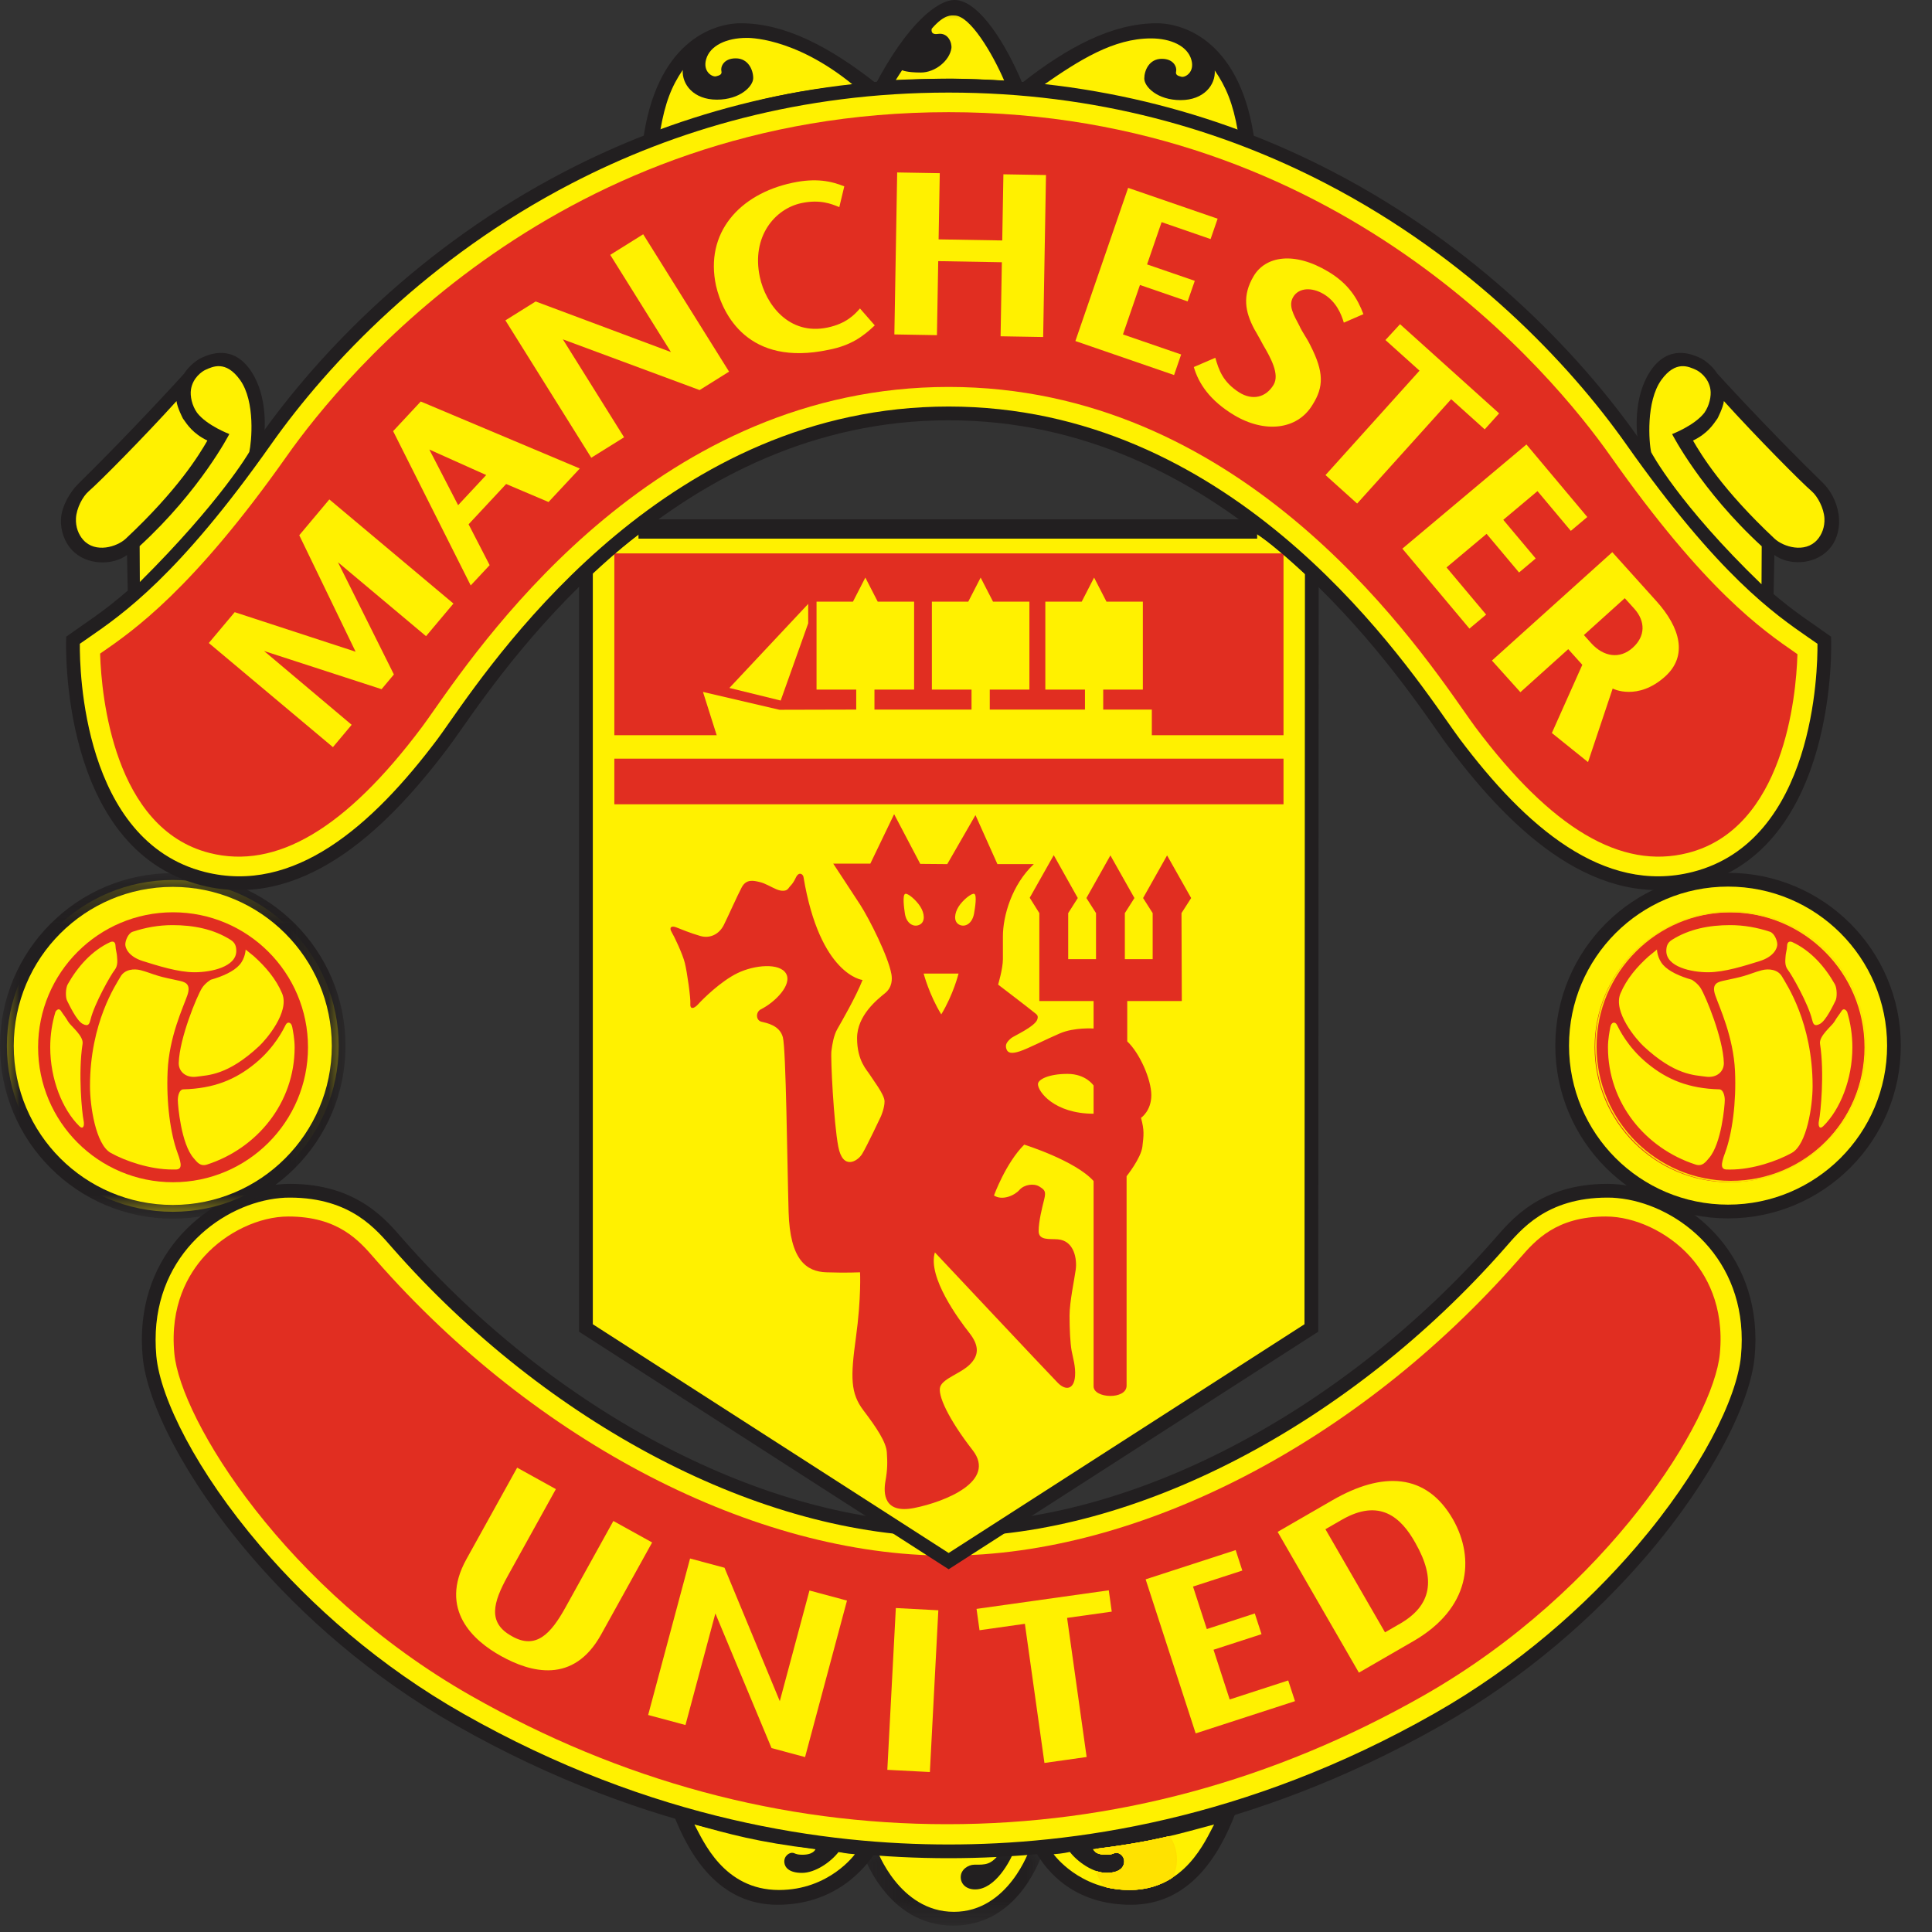 <?xml version="1.0" encoding="UTF-8" standalone="no"?>
<svg width="50px" height="50px" viewBox="0 0 50 50" version="1.1" xmlns="http://www.w3.org/2000/svg" xmlns:xlink="http://www.w3.org/1999/xlink">
    <rect x="0" y="0" width="50" height="50" fill="#333333" stroke="none"/>
    <!-- Generator: Sketch 42 (36781) - http://www.bohemiancoding.com/sketch -->
    <title>united_crest</title>
    <desc>Created with Sketch.</desc>
    <defs>
        <polygon id="path-1" points="0.196 2.151 4.996 2.151 4.996 0.004 0.196 0.004"></polygon>
        <polygon id="path-3" points="0 0.181 0 9.124 8.942 9.124 8.942 0.181 2.18589148e-20 0.181"></polygon>
        <polygon id="path-5" points="0 49.834 49.193 49.834 49.193 0 0 0"></polygon>
    </defs>
    <g id="Page-1" stroke="none" stroke-width="1" fill="none" fill-rule="evenodd">
        <g id="home_groups" transform="translate(-17, -364)">
            <g id="groups" transform="translate(15, 202)">
                <g id="group3" transform="translate(1, 160)">
                    <g id="united_crest" transform="translate(1, 2)">
                        <g id="Group-3" transform="translate(22.043, 47.684)">
                            <mask id="mask-2" fill="white">
                                <use xlink:href="#path-1"></use>
                            </mask>
                            <g id="Clip-2"></g>
                            <path d="M4.992,0.132 C4.797,0.718 4.161,2.151 2.627,2.151 C0.884,2.151 0.276,0.262 0.246,0.185 L0.196,0.004 C0.196,0.004 1.698,0.129 2.525,0.129 C3.352,0.129 4.765,0.048 4.996,0.004 L4.992,0.132 Z" id="Fill-1" fill="#221F20" mask="url(#mask-2)"></path>
                        </g>
                        <path d="M31.61,46.885 L31.97,46.933 C31.543,48.046 30.776,49.295 29.268,49.295 C27.81,49.295 27.087,48.449 26.778,47.881 L26.527,47.726 C26.527,47.726 29.049,47.643 31.61,46.885" id="Fill-4" fill="#221F20"></path>
                        <path d="M17.781,46.885 L17.421,46.933 C17.848,48.046 18.616,49.295 20.123,49.295 C21.582,49.295 22.37,48.402 22.693,47.881 L22.865,47.726 C22.865,47.726 20.343,47.643 17.781,46.885" id="Fill-6" fill="#221F20"></path>
                        <path d="M25.892,47.932 C25.656,48.274 25.498,48.258 25.214,48.258 C25.071,48.258 24.857,48.376 24.864,48.59 C24.868,48.758 25.005,48.898 25.237,48.898 C25.752,48.898 26.144,48.178 26.255,47.875 C26.255,47.875 26.559,47.861 26.648,47.853 C26.648,47.853 26.103,49.478 24.688,49.478 C23.27,49.478 22.693,47.87 22.693,47.87 C22.693,47.87 23.886,47.944 24.569,47.944 C25.253,47.944 25.688,47.941 25.892,47.932" id="Fill-8" fill="#FFF100"></path>
                        <path d="M31.421,47.217 C30.496,47.466 29.839,47.667 28.286,47.856 C28.286,47.856 28.335,48.017 28.673,47.999 C28.803,47.992 28.82,47.96 28.867,47.952 C28.963,47.934 29.111,48.035 29.093,48.204 C29.08,48.321 28.979,48.47 28.636,48.47 C28.292,48.47 27.889,48.189 27.688,47.928 C27.688,47.928 27.481,47.975 27.268,47.987 C27.268,47.987 27.929,48.913 29.232,48.913 C30.666,48.913 31.196,47.632 31.421,47.217" id="Fill-10" fill="#FFF100"></path>
                        <path d="M30.459,48.122 C30.459,47.897 30.39,47.689 30.272,47.517 C29.77,47.635 29.196,47.743 28.355,47.848 C28.349,47.873 28.343,47.898 28.339,47.924 C28.389,47.965 28.488,48.009 28.673,47.999 C28.803,47.992 28.82,47.96 28.867,47.952 C28.964,47.934 29.111,48.035 29.093,48.204 C29.08,48.321 28.979,48.47 28.636,48.47 C28.547,48.47 28.454,48.452 28.362,48.419 C28.407,48.575 28.487,48.716 28.592,48.834 C28.785,48.883 28.998,48.913 29.232,48.913 C29.692,48.913 30.058,48.781 30.352,48.588 C30.42,48.448 30.459,48.289 30.459,48.122" id="Fill-12" fill="#FFDF00"></path>
                        <path d="M30.444,48.122 C30.444,47.898 30.375,47.691 30.257,47.521 C29.762,47.636 29.195,47.743 28.371,47.846 C28.363,47.875 28.357,47.904 28.351,47.934 C28.406,47.971 28.502,48.008 28.673,47.999 C28.803,47.992 28.82,47.96 28.867,47.952 C28.963,47.934 29.111,48.035 29.093,48.204 C29.08,48.321 28.979,48.47 28.635,48.47 C28.552,48.47 28.466,48.454 28.379,48.425 C28.426,48.583 28.509,48.724 28.618,48.841 C28.804,48.886 29.008,48.913 29.232,48.913 C29.679,48.913 30.038,48.789 30.327,48.605 C30.402,48.46 30.444,48.295 30.444,48.122" id="Fill-14" fill="#FFE000"></path>
                        <path d="M30.43,48.122 C30.43,47.899 30.36,47.693 30.241,47.524 C29.753,47.638 29.193,47.743 28.386,47.844 C28.378,47.876 28.37,47.909 28.365,47.942 C28.42,47.977 28.516,48.007 28.673,47.999 C28.803,47.992 28.82,47.96 28.868,47.952 C28.963,47.934 29.111,48.035 29.093,48.204 C29.08,48.321 28.979,48.47 28.636,48.47 C28.558,48.47 28.477,48.456 28.396,48.43 C28.445,48.588 28.531,48.731 28.644,48.847 C28.823,48.888 29.019,48.913 29.232,48.913 C29.666,48.913 30.018,48.795 30.303,48.62 C30.384,48.472 30.43,48.302 30.43,48.122" id="Fill-16" fill="#FFE200"></path>
                        <path d="M17.971,47.217 C18.895,47.466 19.552,47.667 21.105,47.856 C21.105,47.856 21.056,48.017 20.719,47.999 C20.589,47.992 20.572,47.96 20.524,47.952 C20.428,47.934 20.281,48.035 20.299,48.204 C20.311,48.321 20.412,48.47 20.756,48.47 C21.1,48.47 21.502,48.189 21.703,47.928 C21.703,47.928 21.911,47.975 22.124,47.987 C22.124,47.987 21.463,48.913 20.16,48.913 C18.725,48.913 18.196,47.632 17.971,47.217" id="Fill-18" fill="#FFF100"></path>
                        <path d="M24.551,39.592 C29.493,39.592 34.969,36.558 38.81,32.185 C39.224,31.712 39.93,30.816 41.6,30.816 C43.272,30.816 45.494,32.339 45.232,35.112 C45.042,37.134 42.152,41.69 37.21,44.499 C32.267,47.308 27.716,47.913 24.551,47.913 C21.387,47.913 16.835,47.308 11.893,44.499 C6.951,41.69 4.061,37.134 3.87,35.112 C3.608,32.339 5.83,30.816 7.501,30.816 C9.173,30.816 9.878,31.712 10.293,32.185 C14.133,36.558 19.609,39.592 24.551,39.592" id="Fill-20" fill="#FFF100"></path>
                        <path d="M24.551,39.77 C22.098,39.77 19.518,39.033 17.068,37.76 C14.531,36.442 12.132,34.547 10.16,32.302 C9.958,32.073 9.686,31.741 9.272,31.472 C8.86,31.206 8.297,30.994 7.501,30.994 C7.413,30.994 7.327,30.997 7.245,31.006 C6.515,31.074 5.711,31.429 5.088,32.048 C4.466,32.665 4.027,33.547 4.027,34.67 C4.027,34.812 4.033,34.954 4.046,35.096 C4.15,36.195 5.086,38.077 6.742,40.015 C8.056,41.553 9.821,43.118 11.981,44.345 C14.435,45.74 16.792,46.588 18.929,47.086 C21.064,47.585 22.98,47.735 24.551,47.735 C26.122,47.735 28.038,47.585 30.173,47.086 C32.31,46.588 34.668,45.74 37.122,44.345 C39.282,43.117 41.047,41.553 42.361,40.015 C44.017,38.077 44.952,36.195 45.056,35.096 C45.069,34.954 45.076,34.812 45.076,34.67 C45.076,33.547 44.636,32.665 44.015,32.048 C43.391,31.429 42.587,31.074 41.857,31.006 C41.775,30.997 41.689,30.994 41.6,30.994 C40.805,30.994 40.243,31.206 39.831,31.472 C39.416,31.741 39.144,32.073 38.943,32.302 C36.971,34.547 34.572,36.442 32.034,37.76 C29.585,39.033 27.004,39.77 24.551,39.77 M24.551,39.415 C26.946,39.415 29.47,38.692 31.871,37.445 C34.371,36.146 36.735,34.28 38.676,32.068 C38.89,31.825 39.178,31.473 39.638,31.175 C40.1,30.875 40.726,30.638 41.6,30.638 C41.691,30.638 41.789,30.643 41.89,30.653 C42.696,30.728 43.581,31.118 44.264,31.797 C44.948,32.475 45.431,33.442 45.431,34.67 C45.431,34.814 45.424,34.967 45.408,35.128 C45.299,36.29 44.334,38.252 42.63,40.246 C41.292,41.811 39.496,43.403 37.297,44.653 C34.809,46.067 32.419,46.926 30.254,47.432 C28.087,47.938 26.144,48.09 24.551,48.09 C22.958,48.09 21.016,47.938 18.849,47.432 C16.683,46.926 14.294,46.067 11.806,44.653 C9.606,43.404 7.81,41.811 6.473,40.246 C4.768,38.252 3.803,36.29 3.694,35.128 C3.679,34.967 3.671,34.814 3.671,34.67 C3.671,33.442 4.154,32.475 4.838,31.797 C5.521,31.118 6.406,30.728 7.212,30.653 C7.314,30.643 7.411,30.638 7.501,30.638 C8.377,30.638 9.003,30.875 9.465,31.175 C9.925,31.473 10.213,31.825 10.426,32.068 C12.368,34.28 14.732,36.146 17.232,37.445 C19.632,38.692 22.156,39.415 24.551,39.415" id="Fill-22" fill="#221F20"></path>
                        <path d="M9.738,32.62 L9.681,32.554 C9.287,32.102 8.748,31.483 7.461,31.483 C6.711,31.483 5.86,31.885 5.295,32.505 C4.873,32.969 4.394,33.784 4.512,35.03 C4.672,36.733 7.376,41.149 12.191,43.887 C16.072,46.092 20.217,47.21 24.511,47.21 C28.805,47.21 32.95,46.092 36.831,43.887 C41.646,41.149 44.35,36.733 44.51,35.03 C44.628,33.784 44.149,32.969 43.726,32.505 C43.161,31.885 42.311,31.483 41.561,31.483 C40.274,31.483 39.735,32.102 39.341,32.554 L39.283,32.62 C35.146,37.332 29.485,40.259 24.511,40.259 C19.537,40.259 13.876,37.332 9.738,32.62" id="Fill-24" fill="#E12E21"></path>
                        <path d="M40.428,27.061 C40.428,24.689 42.35,22.767 44.722,22.767 C47.093,22.767 49.015,24.689 49.015,27.061 C49.015,29.432 47.093,31.354 44.722,31.354 C42.35,31.354 40.428,29.432 40.428,27.061" id="Fill-26" fill="#FFF100"></path>
                        <path d="M40.606,27.061 C40.606,28.197 41.067,29.226 41.811,29.971 C42.556,30.715 43.585,31.176 44.722,31.176 C45.858,31.176 46.887,30.715 47.632,29.971 C48.377,29.226 48.838,28.197 48.838,27.061 C48.838,25.924 48.377,24.895 47.632,24.15 C46.887,23.405 45.858,22.945 44.722,22.945 C43.585,22.945 42.556,23.405 41.811,24.15 C41.067,24.895 40.606,25.924 40.606,27.061 M40.251,27.061 C40.251,25.826 40.751,24.708 41.56,23.899 C42.369,23.09 43.487,22.589 44.722,22.589 C45.956,22.589 47.074,23.09 47.883,23.899 C48.693,24.708 49.193,25.826 49.193,27.061 C49.193,28.295 48.693,29.413 47.883,30.222 C47.074,31.031 45.956,31.532 44.722,31.532 C43.487,31.532 42.369,31.031 41.56,30.222 C40.751,29.413 40.251,28.296 40.251,27.061" id="Fill-28" fill="#221F20"></path>
                        <path d="M0.178,27.067 C0.178,24.696 2.1,22.774 4.472,22.774 C6.843,22.774 8.765,24.696 8.765,27.067 C8.765,29.439 6.843,31.361 4.472,31.361 C2.1,31.361 0.178,29.439 0.178,27.067" id="Fill-30" fill="#FFF100"></path>
                        <g id="Group-34" transform="translate(0, 22.415)">
                            <mask id="mask-4" fill="white">
                                <use xlink:href="#path-3"></use>
                            </mask>
                            <g id="Clip-33"></g>
                            <path d="M0.356,4.653 C0.356,5.789 0.816,6.818 1.561,7.563 C2.306,8.308 3.335,8.769 4.471,8.769 C5.608,8.769 6.637,8.308 7.381,7.563 C8.126,6.818 8.587,5.789 8.587,4.653 C8.587,3.516 8.126,2.487 7.381,1.742 C6.637,0.998 5.608,0.537 4.471,0.537 C3.335,0.537 2.306,0.998 1.561,1.742 C0.816,2.487 0.356,3.516 0.356,4.653 M-8.06451613e-05,4.653 C-8.06451613e-05,3.418 0.5,2.3 1.31,1.491 C2.119,0.682 3.237,0.181 4.471,0.181 C5.706,0.181 6.824,0.682 7.633,1.491 C8.442,2.3 8.942,3.418 8.942,4.653 C8.942,5.887 8.442,7.005 7.633,7.814 C6.824,8.623 5.706,9.124 4.471,9.124 C3.237,9.124 2.119,8.623 1.31,7.814 C0.5,7.005 -8.06451613e-05,5.887 -8.06451613e-05,4.653" id="Fill-32" fill="#221F20" mask="url(#mask-4)"></path>
                        </g>
                        <path d="M45.897,15.512 L45.921,14.363 C46.272,14.627 46.94,14.638 47.331,14.22 C47.51,14.029 47.612,13.737 47.595,13.433 C47.576,13.094 47.425,12.739 47.168,12.489 C45.723,11.08 44.445,9.671 44.445,9.671 C44.315,9.463 44.103,9.309 43.987,9.257 C43.805,9.176 43.18,8.89 42.704,9.616 C42.271,10.273 42.335,11.204 42.413,11.541 L43.77,13.385 C44.232,13.971 45.536,15.222 45.897,15.512" id="Fill-35" fill="#221F20"></path>
                        <path d="M16.988,3.556 C18.692,2.985 20.248,2.513 22.346,2.327 L16.988,3.556 Z" id="Fill-37" fill="#221F20"></path>
                        <path d="M16.988,3.561 C18.692,2.989 20.248,2.518 22.346,2.331 L22.666,2.151 C21.492,1.229 20.329,0.602 19.171,0.602 C18.443,0.602 16.965,1.095 16.633,3.702 L16.988,3.561 Z" id="Fill-39" fill="#221F20"></path>
                        <path d="M32.12,3.561 C30.415,2.989 28.859,2.518 26.761,2.331 L26.442,2.151 C27.615,1.229 28.778,0.602 29.937,0.602 C30.664,0.602 32.143,1.095 32.474,3.702 L32.12,3.561 Z" id="Fill-41" fill="#221F20"></path>
                        <path id="Fill-43" fill="#221F20"></path>
                        <path d="M22.626,2.243 C23.484,0.599 24.269,2.68817204e-05 24.704,2.68817204e-05 C25.248,2.68817204e-05 25.884,0.865 26.383,1.978 L26.488,2.229 L26.054,2.193 C25.759,2.14 24.941,2.131 24.621,2.131 C24.301,2.131 23.608,2.131 23.19,2.167 L22.626,2.243 Z" id="Fill-45" fill="#221F20"></path>
                        <polygon id="Fill-47" fill="#FFF100" points="20.949 41.162 20.181 44.026 18.75 40.573 17.859 40.334 16.774 44.384 17.74 44.643 18.514 41.756 19.967 45.24 20.835 45.473 21.92 41.423"></polygon>
                        <polygon id="Fill-49" fill="#FFF100" points="24.284 41.674 23.184 41.616 22.964 45.803 24.065 45.86"></polygon>
                        <polygon id="Fill-51" fill="#FFF100" points="25.273 41.638 25.35 42.19 26.524 42.024 27.03 45.625 28.122 45.471 27.616 41.871 28.772 41.709 28.695 41.157"></polygon>
                        <path d="M34.486,38.824 L33.065,39.645 L35.168,43.288 L36.578,42.473 C38.046,41.626 38.181,40.347 37.606,39.326 C36.911,38.11 35.771,38.083 34.486,38.824 M36.63,39.931 C37.163,40.866 37.056,41.545 36.234,42.02 L35.844,42.245 L34.302,39.576 L34.724,39.333 C35.707,38.765 36.262,39.27 36.63,39.931" id="Fill-53" fill="#FFF100"></path>
                        <polygon id="Fill-55" fill="#FFF100" points="31.824 43.982 31.406 42.695 32.648 42.292 32.474 41.756 31.232 42.16 30.875 41.06 32.151 40.646 31.979 40.116 29.649 40.873 30.944 44.86 33.514 44.026 33.339 43.49"></polygon>
                        <path d="M15.874,39.363 L14.633,41.603 C14.258,42.278 13.872,42.706 13.241,42.341 C12.614,41.994 12.759,41.475 13.142,40.783 L14.386,38.538 L13.384,37.983 L12.07,40.353 C11.345,41.661 12.259,42.467 12.968,42.859 C13.73,43.282 14.838,43.597 15.557,42.301 L16.877,39.919 L15.874,39.363 Z" id="Fill-57" fill="#FFF100"></path>
                        <path d="M15.164,14.738 L15.164,34.367 L24.551,40.402 L33.938,34.367 L33.95,14.769 C33.652,14.502 33.027,13.919 32.535,13.618 L16.524,13.618 C16.115,13.904 15.303,14.587 15.164,14.738" id="Fill-59" fill="#FFF100"></path>
                        <polygon id="Fill-61" fill="#221F20" points="15.342 14.738 15.342 34.271 24.551 40.191 33.76 34.271 33.772 14.769 34.128 14.769 34.116 34.367 34.116 34.464 34.034 34.517 24.647 40.551 24.551 40.612 24.455 40.551 15.068 34.517 14.986 34.464 14.986 14.738"></polygon>
                        <path d="M33.831,14.901 C33.747,14.825 33.81,14.882 33.721,14.801 L33.72,14.801 C33.4,14.511 32.862,14.027 32.442,13.769 L32.627,13.466 C33.082,13.745 33.631,14.241 33.959,14.537 L33.958,14.537 C33.967,14.545 33.918,14.501 34.068,14.636 L33.831,14.901 Z" id="Fill-63" fill="#221F20"></path>
                        <mask id="mask-6" fill="white">
                            <use xlink:href="#path-5"></use>
                        </mask>
                        <g id="Clip-66"></g>
                        <polygon id="Fill-65" fill="#221F20" mask="url(#mask-6)" points="16.524 13.94 32.535 13.94 32.535 13.44 16.524 13.44"></polygon>
                        <path d="M16.626,13.764 C16.434,13.898 16.164,14.111 15.916,14.315 C15.627,14.553 15.365,14.781 15.295,14.858 L15.034,14.618 C15.112,14.532 15.388,14.29 15.691,14.041 C15.955,13.824 16.236,13.603 16.422,13.472 L16.626,13.764 Z" id="Fill-67" fill="#221F20" mask="url(#mask-6)"></path>
                        <path d="M28.302,28.823 L28.302,28.094 C28.302,28.094 28.107,27.792 27.626,27.792 C27.147,27.792 26.862,27.934 26.862,28.058 C26.862,28.254 27.289,28.823 28.302,28.823 L28.302,28.823 Z M24.515,22.363 L25.245,21.095 L25.813,22.363 L26.755,22.363 C26.187,22.897 25.955,23.703 25.955,24.236 L25.955,24.823 C25.955,25.072 25.831,25.481 25.831,25.481 C25.831,25.481 26.647,26.104 26.773,26.209 C26.827,26.254 26.883,26.28 26.844,26.387 C26.779,26.571 26.227,26.816 26.169,26.867 C26.044,26.974 26.011,27.044 26.047,27.151 C26.083,27.258 26.187,27.276 26.4,27.205 C26.613,27.134 27.058,26.903 27.432,26.743 C27.804,26.583 28.302,26.618 28.302,26.618 L28.302,25.907 L26.898,25.907 L26.898,23.631 L26.649,23.234 L27.271,22.132 L27.893,23.241 L27.645,23.631 L27.645,24.823 L28.365,24.823 L28.365,23.631 L28.116,23.241 L28.737,22.138 L29.359,23.241 L29.111,23.631 L29.111,24.823 L29.831,24.823 L29.831,23.631 L29.583,23.241 L30.204,22.138 L30.827,23.241 L30.577,23.631 L30.585,25.906 L29.173,25.906 L29.173,26.951 C29.494,27.253 29.796,27.934 29.796,28.343 C29.796,28.752 29.529,28.93 29.529,28.93 C29.618,29.249 29.6,29.383 29.565,29.676 C29.528,29.976 29.156,30.44 29.156,30.44 L29.156,35.861 C29.156,36.23 28.302,36.195 28.302,35.878 L28.302,30.565 C27.822,30.032 26.507,29.623 26.507,29.623 C26.026,30.103 25.724,30.939 25.724,30.939 C25.938,31.08 26.258,30.939 26.382,30.796 C26.507,30.654 26.755,30.619 26.898,30.707 C27.04,30.796 27.076,30.832 27.022,31.046 C26.969,31.258 26.88,31.612 26.88,31.86 C26.88,32.11 27.165,32.056 27.378,32.074 C27.804,32.11 27.876,32.59 27.84,32.856 C27.804,33.123 27.68,33.692 27.68,34.048 C27.68,34.403 27.698,34.759 27.733,34.955 C27.769,35.15 27.84,35.363 27.822,35.612 C27.798,35.95 27.591,36.003 27.378,35.79 C27.165,35.576 24.195,32.412 24.195,32.412 C24,33.052 24.818,34.154 25.084,34.492 C25.351,34.83 25.333,35.079 25.102,35.31 C24.871,35.541 24.426,35.665 24.337,35.878 C24.249,36.092 24.551,36.732 25.173,37.532 C25.795,38.332 24.462,38.866 23.662,39.026 C22.862,39.186 22.862,38.634 22.915,38.332 C22.969,38.03 22.969,37.852 22.951,37.585 C22.933,37.319 22.684,36.946 22.346,36.501 C22.009,36.057 22.009,35.648 22.151,34.616 C22.293,33.585 22.258,32.927 22.258,32.927 C22.258,32.927 21.902,32.945 21.386,32.927 C20.871,32.91 20.444,32.61 20.409,31.365 C20.373,30.12 20.343,27.151 20.26,26.843 C20.177,26.535 19.845,26.476 19.703,26.441 C19.561,26.405 19.551,26.192 19.693,26.12 C20.063,25.935 20.509,25.481 20.343,25.196 C20.177,24.912 19.526,24.971 19.087,25.184 C18.649,25.397 18.186,25.859 18.068,25.99 C17.949,26.12 17.854,26.12 17.866,25.978 C17.878,25.836 17.783,25.16 17.724,24.923 C17.665,24.686 17.451,24.236 17.38,24.118 C17.309,23.999 17.38,23.952 17.499,23.999 C17.618,24.046 17.878,24.153 18.127,24.224 C18.376,24.295 18.613,24.177 18.732,23.939 C18.85,23.703 19.075,23.193 19.194,22.968 C19.312,22.742 19.502,22.79 19.656,22.826 C19.81,22.861 19.952,22.956 20.094,23.015 C20.237,23.075 20.355,23.063 20.403,22.992 C20.45,22.92 20.509,22.897 20.593,22.719 C20.675,22.541 20.782,22.624 20.794,22.695 C21.219,25.244 22.323,25.362 22.323,25.362 C22.157,25.788 21.766,26.465 21.671,26.63 C21.576,26.796 21.54,27.021 21.517,27.199 C21.493,27.377 21.576,29.059 21.695,29.676 C21.813,30.292 22.192,30.056 22.311,29.866 C22.429,29.676 22.797,28.894 22.797,28.894 C22.797,28.894 22.892,28.681 22.892,28.503 C22.892,28.325 22.583,27.934 22.512,27.815 C22.441,27.697 22.181,27.46 22.181,26.867 C22.181,26.275 22.714,25.859 22.903,25.705 C23.093,25.552 23.093,25.338 23.069,25.208 C22.986,24.749 22.5,23.785 22.264,23.418 C22.026,23.051 21.564,22.351 21.564,22.351 L22.524,22.351 L23.14,21.071 L23.816,22.357 L24.515,22.363 Z M24.36,26.252 C24.675,25.734 24.807,25.196 24.807,25.196 L23.904,25.196 C23.904,25.196 24.049,25.748 24.36,26.252 L24.36,26.252 Z M23.418,23.64 C23.457,23.907 23.653,24.009 23.804,23.929 C23.955,23.849 23.924,23.631 23.818,23.463 C23.711,23.294 23.491,23.105 23.425,23.134 C23.354,23.165 23.395,23.489 23.418,23.64 L23.418,23.64 Z M25.215,23.134 C25.149,23.105 24.915,23.294 24.809,23.463 C24.702,23.631 24.671,23.849 24.822,23.929 C24.973,24.009 25.163,23.905 25.209,23.64 C25.236,23.485 25.286,23.165 25.215,23.134 L25.215,23.134 Z" id="Fill-68" fill="#E12E21" mask="url(#mask-6)"></path>
                        <polygon id="Fill-69" fill="#E12E21" mask="url(#mask-6)" points="15.899 20.815 33.217 20.815 33.217 19.634 15.899 19.634"></polygon>
                        <polygon id="Fill-70" fill="#E12E21" mask="url(#mask-6)" points="15.899 19.027 33.217 19.027 33.217 14.322 15.899 14.322"></polygon>
                        <polygon id="Fill-71" fill="#FFF100" mask="url(#mask-6)" points="29.809 19.167 29.809 18.364 28.551 18.364 28.551 17.846 29.577 17.846 29.577 15.57 28.635 15.57 28.315 14.948 27.995 15.57 27.053 15.57 27.053 17.846 28.079 17.846 28.079 18.364 25.615 18.364 25.615 17.846 26.641 17.846 26.641 15.57 25.699 15.57 25.379 14.948 25.059 15.57 24.117 15.57 24.117 17.846 25.143 17.846 25.143 18.364 22.631 18.364 22.631 17.846 23.657 17.846 23.657 15.57 22.715 15.57 22.395 14.948 22.075 15.57 21.132 15.57 21.132 17.846 22.159 17.846 22.159 18.364 20.172 18.369 18.193 17.907 18.592 19.167"></polygon>
                        <polygon id="Fill-72" fill="#FFF100" mask="url(#mask-6)" points="18.877 17.804 20.204 18.13 20.916 16.132 20.916 15.629"></polygon>
                        <path d="M22.08,2.199 C20.023,2.382 18.758,2.819 17.087,3.38 C17.212,2.66 17.379,2.235 17.669,1.811 C17.646,2.183 17.949,2.579 18.553,2.579 C19.157,2.579 19.493,2.23 19.493,2.021 C19.493,1.812 19.366,1.51 19.041,1.51 C18.716,1.51 18.646,1.742 18.669,1.835 C18.693,1.928 18.623,1.952 18.53,1.975 C18.437,1.998 18.182,1.858 18.275,1.533 C18.376,1.176 18.809,0.981 19.319,0.981 C19.319,0.981 20.536,0.933 22.08,2.199" id="Fill-73" fill="#FFF100" mask="url(#mask-6)"></path>
                        <path d="M32.035,3.394 C30.364,2.833 29.042,2.396 26.986,2.213 C27.933,1.554 28.816,0.994 29.788,0.994 C30.298,0.994 30.731,1.188 30.832,1.546 C30.926,1.871 30.67,2.01 30.577,1.987 C30.484,1.964 30.415,1.94 30.438,1.847 C30.461,1.755 30.391,1.522 30.066,1.522 C29.741,1.522 29.614,1.824 29.614,2.033 C29.614,2.243 29.95,2.591 30.554,2.591 C31.157,2.591 31.462,2.195 31.438,1.823 C31.728,2.246 31.911,2.675 32.035,3.394" id="Fill-74" fill="#FFF100" mask="url(#mask-6)"></path>
                        <path d="M23.346,1.817 C23.291,1.905 23.242,1.971 23.184,2.069 C23.523,2.052 24.307,2.034 24.621,2.034 C24.934,2.034 25.8,2.076 25.99,2.09 C25.684,1.381 25.105,0.401 24.702,0.401 C24.622,0.401 24.446,0.36 24.114,0.742 C24.114,0.742 24.063,0.91 24.273,0.878 C24.54,0.837 24.641,1.113 24.622,1.25 C24.575,1.569 24.204,1.877 23.832,1.877 C23.46,1.877 23.346,1.817 23.346,1.817" id="Fill-75" fill="#FFF100" mask="url(#mask-6)"></path>
                        <path d="M5.439,13.385 L6.796,11.541 C6.874,11.204 6.938,10.273 6.505,9.616 C6.029,8.89 5.403,9.176 5.222,9.257 C5.106,9.309 4.893,9.463 4.764,9.671 C4.764,9.671 3.462,11.11 2.022,12.525 C1.821,12.722 1.596,13.094 1.578,13.433 C1.561,13.737 1.68,14.041 1.859,14.232 C2.251,14.65 2.937,14.628 3.287,14.363 L3.311,15.512 C3.673,15.222 4.976,13.971 5.439,13.385" id="Fill-76" fill="#221F20" mask="url(#mask-6)"></path>
                        <path d="M24.551,10.699 C32.279,10.699 36.68,17.956 37.636,19.23 C39.343,21.506 41.428,23.351 43.847,22.738 C47.402,21.838 47.212,16.57 47.212,16.57 C46.359,15.953 44.896,15.177 42.235,11.402 C39.627,7.704 33.725,2.218 24.551,2.218 C15.378,2.218 9.475,7.704 6.868,11.402 C4.206,15.177 2.743,15.953 1.89,16.57 C1.89,16.57 1.7,21.838 5.256,22.738 C7.675,23.351 9.76,21.506 11.466,19.23 C12.422,17.956 16.824,10.699 24.551,10.699" id="Fill-77" fill="#FFF100" mask="url(#mask-6)"></path>
                        <path d="M24.551,10.877 C17.55,10.877 13.299,16.934 11.917,18.905 C11.794,19.079 11.695,19.221 11.608,19.336 C10.743,20.49 9.781,21.535 8.724,22.217 C7.647,22.911 6.476,23.231 5.213,22.911 C1.517,21.974 1.712,16.58 1.712,16.565 L1.714,16.478 L1.786,16.426 C1.883,16.356 1.981,16.289 2.085,16.216 C2.96,15.613 4.364,14.644 6.722,11.3 C8.244,9.142 10.878,6.38 14.621,4.437 C17.345,3.022 20.656,2.04 24.551,2.04 C28.446,2.04 31.757,3.022 34.481,4.437 C38.224,6.38 40.858,9.142 42.38,11.3 C44.737,14.643 46.142,15.613 47.017,16.216 C47.121,16.288 47.219,16.356 47.315,16.426 L47.388,16.478 L47.39,16.565 C47.39,16.58 47.585,21.974 43.89,22.911 C42.627,23.231 41.455,22.911 40.379,22.217 C39.322,21.535 38.36,20.49 37.495,19.336 C37.408,19.221 37.308,19.079 37.186,18.905 C35.803,16.934 31.552,10.877 24.551,10.877 M24.551,10.521 C31.737,10.521 36.067,16.693 37.476,18.701 C37.604,18.882 37.708,19.031 37.778,19.124 C38.62,20.246 39.553,21.262 40.57,21.918 C41.568,22.562 42.648,22.859 43.804,22.566 C46.961,21.766 47.042,17.338 47.036,16.661 C46.968,16.613 46.893,16.562 46.815,16.508 C45.921,15.89 44.483,14.898 42.09,11.504 C40.593,9.381 38.001,6.664 34.319,4.752 C31.64,3.361 28.384,2.396 24.551,2.396 C20.718,2.396 17.462,3.361 14.783,4.752 C11.101,6.664 8.51,9.381 7.013,11.504 C4.619,14.899 3.181,15.891 2.287,16.508 C2.208,16.562 2.134,16.613 2.066,16.661 C2.06,17.338 2.142,21.766 5.299,22.566 C6.455,22.859 7.535,22.562 8.532,21.918 C9.549,21.262 10.483,20.246 11.325,19.124 C11.395,19.031 11.499,18.882 11.626,18.701 C13.035,16.693 17.366,10.521 24.551,10.521" id="Fill-78" fill="#221F20" mask="url(#mask-6)"></path>
                        <path d="M24.551,10.014 C32.001,10.014 36.435,16.333 37.892,18.41 C38.01,18.578 38.112,18.723 38.183,18.819 C40.155,21.447 41.952,22.512 43.678,22.075 C46.175,21.442 46.482,18.007 46.516,16.969 L46.517,16.93 L46.486,16.908 C45.608,16.302 44.138,15.289 41.675,11.797 C40.204,9.71 34.621,2.903 24.551,2.903 C14.482,2.903 8.899,9.71 7.427,11.797 C4.982,15.264 3.447,16.324 2.623,16.893 L2.591,16.915 L2.592,16.954 C2.628,17.996 2.938,21.445 5.424,22.075 C7.15,22.512 8.948,21.447 10.918,18.819 C10.99,18.723 11.092,18.578 11.21,18.41 C12.667,16.333 17.101,10.014 24.551,10.014" id="Fill-79" fill="#E12E21" mask="url(#mask-6)"></path>
                        <polygon id="Fill-80" fill="#FFF100" mask="url(#mask-6)" points="8.523 12.925 7.745 13.852 9.203 16.866 6.074 15.843 5.404 16.641 8.616 19.336 9.101 18.758 6.834 16.848 9.875 17.836 10.194 17.455 8.746 14.551 11.026 16.464 11.735 15.62"></polygon>
                        <path d="M10.889,10.391 L10.174,11.158 L12.182,15.151 L12.672,14.626 L12.127,13.569 L13.099,12.526 L14.196,12.992 L15.005,12.125 L10.889,10.391 Z M12.583,12.294 L11.856,13.074 L11.111,11.634 L12.583,12.294 Z" id="Fill-81" fill="#FFF100" mask="url(#mask-6)"></path>
                        <polygon id="Fill-82" fill="#FFF100" mask="url(#mask-6)" points="15.793 6.596 17.364 9.111 13.863 7.802 13.08 8.291 15.302 11.846 16.151 11.317 14.567 8.782 18.106 10.095 18.868 9.618 16.646 6.063"></polygon>
                        <polygon id="Fill-83" fill="#FFF100" mask="url(#mask-6)" points="29.062 8.655 29.502 7.375 30.736 7.8 30.921 7.268 29.686 6.843 30.062 5.749 31.33 6.187 31.512 5.66 29.196 4.862 27.831 8.826 30.385 9.706 30.568 9.174"></polygon>
                        <polygon id="Fill-84" fill="#FFF100" mask="url(#mask-6)" points="36.233 8.39 35.855 8.8 36.737 9.593 34.304 12.295 35.123 13.032 37.556 10.331 38.424 11.112 38.797 10.698"></polygon>
                        <polygon id="Fill-85" fill="#FFF100" mask="url(#mask-6)" points="37.436 14.685 38.473 13.816 39.313 14.816 39.744 14.453 38.905 13.453 39.79 12.71 40.653 13.739 41.079 13.38 39.504 11.503 36.293 14.199 38.029 16.268 38.461 15.906"></polygon>
                        <path d="M41.736,17.819 C41.745,17.828 42.385,18.145 43.093,17.508 C43.685,16.975 43.486,16.244 42.868,15.558 L41.726,14.29 L38.611,17.095 L39.348,17.914 L40.586,16.8 L40.95,17.205 L40.162,18.97 L41.098,19.723 L41.736,17.819 Z M42.295,15.753 C42.586,16.077 42.588,16.464 42.254,16.764 C41.92,17.065 41.5,17 41.179,16.644 L40.991,16.435 L42.049,15.481 L42.295,15.753 Z" id="Fill-86" fill="#FFF100" mask="url(#mask-6)"></path>
                        <polygon id="Fill-87" fill="#FFF100" mask="url(#mask-6)" points="25.968 4.511 25.938 6.223 24.291 6.195 24.321 4.482 23.219 4.463 23.146 8.655 24.248 8.674 24.281 6.758 25.928 6.787 25.895 8.703 26.997 8.722 27.07 4.53"></polygon>
                        <path d="M31.936,10.742 C32.717,11.211 33.572,11.136 33.969,10.474 C34.261,10.012 34.264,9.63 33.916,8.946 C33.822,8.748 33.708,8.608 33.629,8.433 C33.477,8.143 33.334,7.908 33.469,7.684 C33.613,7.444 33.949,7.427 34.257,7.611 C34.58,7.805 34.713,8.127 34.778,8.35 L35.285,8.13 C35.129,7.717 34.899,7.345 34.379,7.032 C33.482,6.493 32.751,6.635 32.447,7.141 C32.141,7.652 32.228,8.073 32.456,8.508 C32.456,8.508 32.602,8.759 32.688,8.924 C32.888,9.264 33.122,9.688 32.96,9.959 C32.759,10.293 32.41,10.367 32.074,10.158 C31.643,9.885 31.542,9.569 31.452,9.259 L30.896,9.499 C31.018,9.92 31.306,10.363 31.936,10.742" id="Fill-88" fill="#FFF100" mask="url(#mask-6)"></path>
                        <path d="M20.507,4.731 C19.134,5.023 18.235,6.03 18.531,7.396 C18.7,8.133 19.361,9.496 21.444,9.053 C22.02,8.942 22.335,8.709 22.639,8.421 L22.256,7.983 C22.116,8.143 21.899,8.375 21.42,8.476 C20.414,8.69 19.814,7.872 19.664,7.167 C19.443,6.126 20.05,5.403 20.742,5.256 C21.227,5.153 21.527,5.281 21.716,5.358 L21.722,5.357 L21.85,4.823 C21.518,4.689 21.122,4.6 20.507,4.731" id="Fill-89" fill="#FFF100" mask="url(#mask-6)"></path>
                        <path d="M42.732,11.703 C42.675,11.454 42.593,10.392 42.996,9.832 C43.369,9.316 43.708,9.49 43.89,9.571 C43.972,9.608 44.218,9.767 44.266,10.081 C44.292,10.249 44.239,10.499 44.109,10.682 C43.853,11.014 43.274,11.234 43.274,11.234 C43.274,11.234 44.017,12.691 45.593,14.138 L45.588,15.121 C43.43,13.04 42.732,11.703 42.732,11.703" id="Fill-90" fill="#FFF100" mask="url(#mask-6)"></path>
                        <path d="M43.815,11.402 C44.028,11.77 44.57,12.67 45.926,13.941 C46.151,14.151 46.712,14.327 47.029,13.971 C47.15,13.835 47.228,13.639 47.216,13.412 C47.201,13.152 47.041,12.847 46.887,12.714 C46.616,12.482 45.45,11.305 44.614,10.38 C44.596,10.549 44.448,10.831 44.448,10.831 C44.336,10.988 44.196,11.216 43.815,11.402" id="Fill-91" fill="#FFF100" mask="url(#mask-6)"></path>
                        <path d="M3.619,15.062 L3.614,14.133 C5.191,12.686 5.935,11.233 5.935,11.233 C5.935,11.233 5.355,11.014 5.1,10.682 C4.969,10.499 4.916,10.25 4.942,10.081 C4.991,9.767 5.237,9.608 5.318,9.571 C5.501,9.49 5.84,9.315 6.212,9.832 C6.615,10.392 6.509,11.447 6.452,11.696 C6.452,11.696 5.717,12.976 3.619,15.062" id="Fill-92" fill="#FFF100" mask="url(#mask-6)"></path>
                        <path d="M5.367,11.402 C5.154,11.77 4.612,12.67 3.255,13.941 C3.031,14.151 2.47,14.327 2.153,13.971 C2.032,13.835 1.954,13.639 1.966,13.412 C1.98,13.152 2.141,12.847 2.296,12.714 C2.566,12.482 3.732,11.305 4.568,10.38 C4.586,10.549 4.734,10.831 4.734,10.831 C4.845,10.988 4.986,11.216 5.367,11.402" id="Fill-93" fill="#FFF100" mask="url(#mask-6)"></path>
                        <path d="M0.986,27.103 C0.986,25.174 2.55,23.61 4.478,23.61 C6.407,23.61 7.971,25.174 7.971,27.103 C7.971,29.032 6.407,30.596 4.478,30.596 C2.55,30.596 0.986,29.032 0.986,27.103" id="Fill-94" fill="#E12E21" mask="url(#mask-6)"></path>
                        <path d="M5.359,30.138 C5.178,30.197 5.095,30.068 5.011,29.972 C4.686,29.601 4.602,28.603 4.602,28.471 C4.602,28.339 4.65,28.194 4.742,28.192 C5.532,28.172 6.093,27.942 6.607,27.519 C7.122,27.096 7.344,26.617 7.392,26.525 C7.438,26.431 7.539,26.447 7.564,26.583 C7.584,26.693 7.625,26.892 7.625,27.105 C7.625,28.54 6.658,29.718 5.359,30.138 M4.53,30.267 C4.507,30.266 4.485,30.267 4.462,30.267 C3.88,30.267 3.243,30.047 2.865,29.836 C2.475,29.618 2.329,28.619 2.329,28.108 C2.329,26.461 3.008,25.471 3.117,25.279 C3.225,25.086 3.465,25.062 3.646,25.11 C3.826,25.158 3.896,25.195 4.103,25.257 C4.215,25.292 4.439,25.339 4.608,25.375 C4.776,25.411 4.956,25.447 4.848,25.76 C4.74,26.072 4.377,26.829 4.338,27.724 C4.301,28.532 4.41,29.337 4.593,29.831 C4.712,30.152 4.71,30.273 4.53,30.267 M2.137,26.497 C1.981,26.411 1.796,26.015 1.736,25.897 C1.692,25.811 1.695,25.575 1.754,25.471 C2.011,25.016 2.377,24.602 2.852,24.382 C2.907,24.357 2.99,24.355 2.99,24.489 C2.99,24.564 3.028,24.682 3.029,24.756 C3.031,24.827 3.063,24.982 2.967,25.103 C2.871,25.222 2.445,25.968 2.342,26.389 C2.318,26.485 2.293,26.583 2.137,26.497 M2.053,29.145 C1.614,28.711 1.3,27.929 1.3,27.105 C1.3,26.785 1.347,26.478 1.435,26.187 C1.435,26.187 1.509,26.054 1.581,26.167 C1.632,26.248 1.702,26.33 1.764,26.44 C1.827,26.55 2.169,26.81 2.137,27.014 C2.017,27.787 2.125,28.817 2.161,28.986 C2.197,29.154 2.144,29.235 2.053,29.145 M3.435,24.113 C3.758,24.006 4.102,23.942 4.462,23.942 C5.008,23.942 5.528,24.044 5.969,24.324 C6.082,24.395 6.115,24.485 6.115,24.611 C6.115,25.022 5.467,25.162 5.036,25.162 C4.605,25.162 4.076,24.99 3.701,24.874 C3.326,24.757 3.243,24.538 3.243,24.441 C3.243,24.345 3.315,24.153 3.435,24.113 M6.357,24.574 C6.418,24.622 6.569,24.746 6.569,24.746 C6.871,25.017 7.144,25.334 7.302,25.712 C7.502,26.19 6.886,26.906 6.706,27.074 C5.892,27.834 5.385,27.822 5.094,27.864 C4.803,27.905 4.62,27.725 4.626,27.507 C4.645,26.865 5.099,25.773 5.227,25.571 C5.311,25.439 5.456,25.355 5.456,25.355 C5.756,25.271 6.047,25.142 6.199,24.97 C6.35,24.8 6.357,24.574 6.357,24.574" id="Fill-95" fill="#FFF100" mask="url(#mask-6)"></path>
                        <path d="M48.253,27.103 C48.253,25.174 46.69,23.61 44.761,23.61 C42.831,23.61 41.268,25.174 41.268,27.103 C41.268,29.032 42.831,30.596 44.761,30.596 C46.69,30.596 48.253,29.032 48.253,27.103" id="Fill-96" fill="#E12E21" mask="url(#mask-6)"></path>
                        <path d="M41.614,27.105 C41.614,26.892 41.655,26.693 41.675,26.583 C41.699,26.447 41.8,26.431 41.848,26.525 C41.895,26.618 42.117,27.096 42.632,27.519 C43.146,27.942 43.707,28.172 44.497,28.192 C44.588,28.194 44.637,28.339 44.637,28.471 C44.637,28.603 44.553,29.601 44.228,29.972 C44.144,30.068 44.061,30.197 43.88,30.138 C42.581,29.718 41.614,28.54 41.614,27.105 M44.646,29.831 C44.829,29.338 44.938,28.532 44.902,27.723 C44.861,26.829 44.499,26.072 44.392,25.76 C44.283,25.447 44.464,25.411 44.632,25.375 C44.8,25.339 45.024,25.292 45.137,25.257 C45.343,25.195 45.413,25.158 45.593,25.11 C45.774,25.062 46.014,25.086 46.122,25.279 C46.231,25.471 46.91,26.461 46.91,28.108 C46.91,28.619 46.763,29.618 46.373,29.836 C45.996,30.047 45.359,30.268 44.777,30.268 C44.754,30.268 44.732,30.266 44.709,30.267 C44.529,30.273 44.527,30.152 44.646,29.831 M46.897,26.389 C46.794,25.968 46.368,25.222 46.272,25.103 C46.176,24.982 46.208,24.827 46.21,24.755 C46.211,24.682 46.249,24.564 46.249,24.489 C46.249,24.355 46.332,24.357 46.386,24.382 C46.862,24.602 47.228,25.016 47.485,25.471 C47.544,25.575 47.547,25.812 47.503,25.897 C47.444,26.015 47.258,26.411 47.102,26.497 C46.946,26.583 46.921,26.485 46.897,26.389 M47.078,28.986 C47.114,28.817 47.222,27.787 47.102,27.014 C47.07,26.81 47.411,26.55 47.475,26.44 C47.538,26.33 47.607,26.248 47.658,26.167 C47.73,26.054 47.804,26.187 47.804,26.187 C47.892,26.478 47.939,26.786 47.939,27.105 C47.939,27.929 47.626,28.711 47.186,29.145 C47.095,29.235 47.041,29.154 47.078,28.986 M45.996,24.441 C45.996,24.538 45.912,24.757 45.538,24.874 C45.163,24.99 44.634,25.162 44.203,25.162 C43.771,25.162 43.124,25.022 43.124,24.611 C43.124,24.485 43.158,24.395 43.269,24.324 C43.711,24.044 44.231,23.942 44.777,23.942 C45.137,23.942 45.481,24.006 45.804,24.113 C45.924,24.153 45.996,24.345 45.996,24.441 M43.041,24.971 C43.191,25.141 43.483,25.271 43.783,25.355 C43.783,25.355 43.928,25.439 44.012,25.571 C44.14,25.773 44.594,26.865 44.613,27.507 C44.619,27.725 44.436,27.905 44.145,27.864 C43.854,27.822 43.347,27.834 42.533,27.074 C42.353,26.906 41.737,26.19 41.937,25.712 C42.095,25.334 42.368,25.016 42.671,24.746 C42.671,24.746 42.821,24.622 42.882,24.574 C42.882,24.574 42.889,24.8 43.041,24.971" id="Fill-97" fill="#FFF100" mask="url(#mask-6)"></path>
                        <path d="M41.319,27.085 C41.319,28.044 41.708,28.913 42.336,29.542 C42.965,30.17 43.834,30.56 44.794,30.56 C45.753,30.56 46.622,30.171 47.251,29.542 C47.879,28.913 48.269,28.044 48.269,27.085 C48.269,26.125 47.879,25.256 47.251,24.627 C46.622,23.999 45.753,23.61 44.794,23.61 C43.834,23.61 42.966,23.999 42.337,24.628 C41.708,25.256 41.319,26.125 41.319,27.085 M41.283,27.085 C41.283,26.115 41.676,25.238 42.312,24.602 C42.947,23.967 43.824,23.574 44.794,23.574 C45.763,23.574 46.641,23.967 47.276,24.602 C47.911,25.237 48.304,26.115 48.304,27.085 C48.304,28.054 47.911,28.932 47.276,29.567 C46.641,30.202 45.763,30.595 44.794,30.595 C43.824,30.595 42.947,30.202 42.311,29.567 C41.676,28.932 41.283,28.054 41.283,27.085" id="Fill-98" fill="#FFE600" mask="url(#mask-6)"></path>
                    </g>
                </g>
            </g>
        </g>
    </g>
</svg>